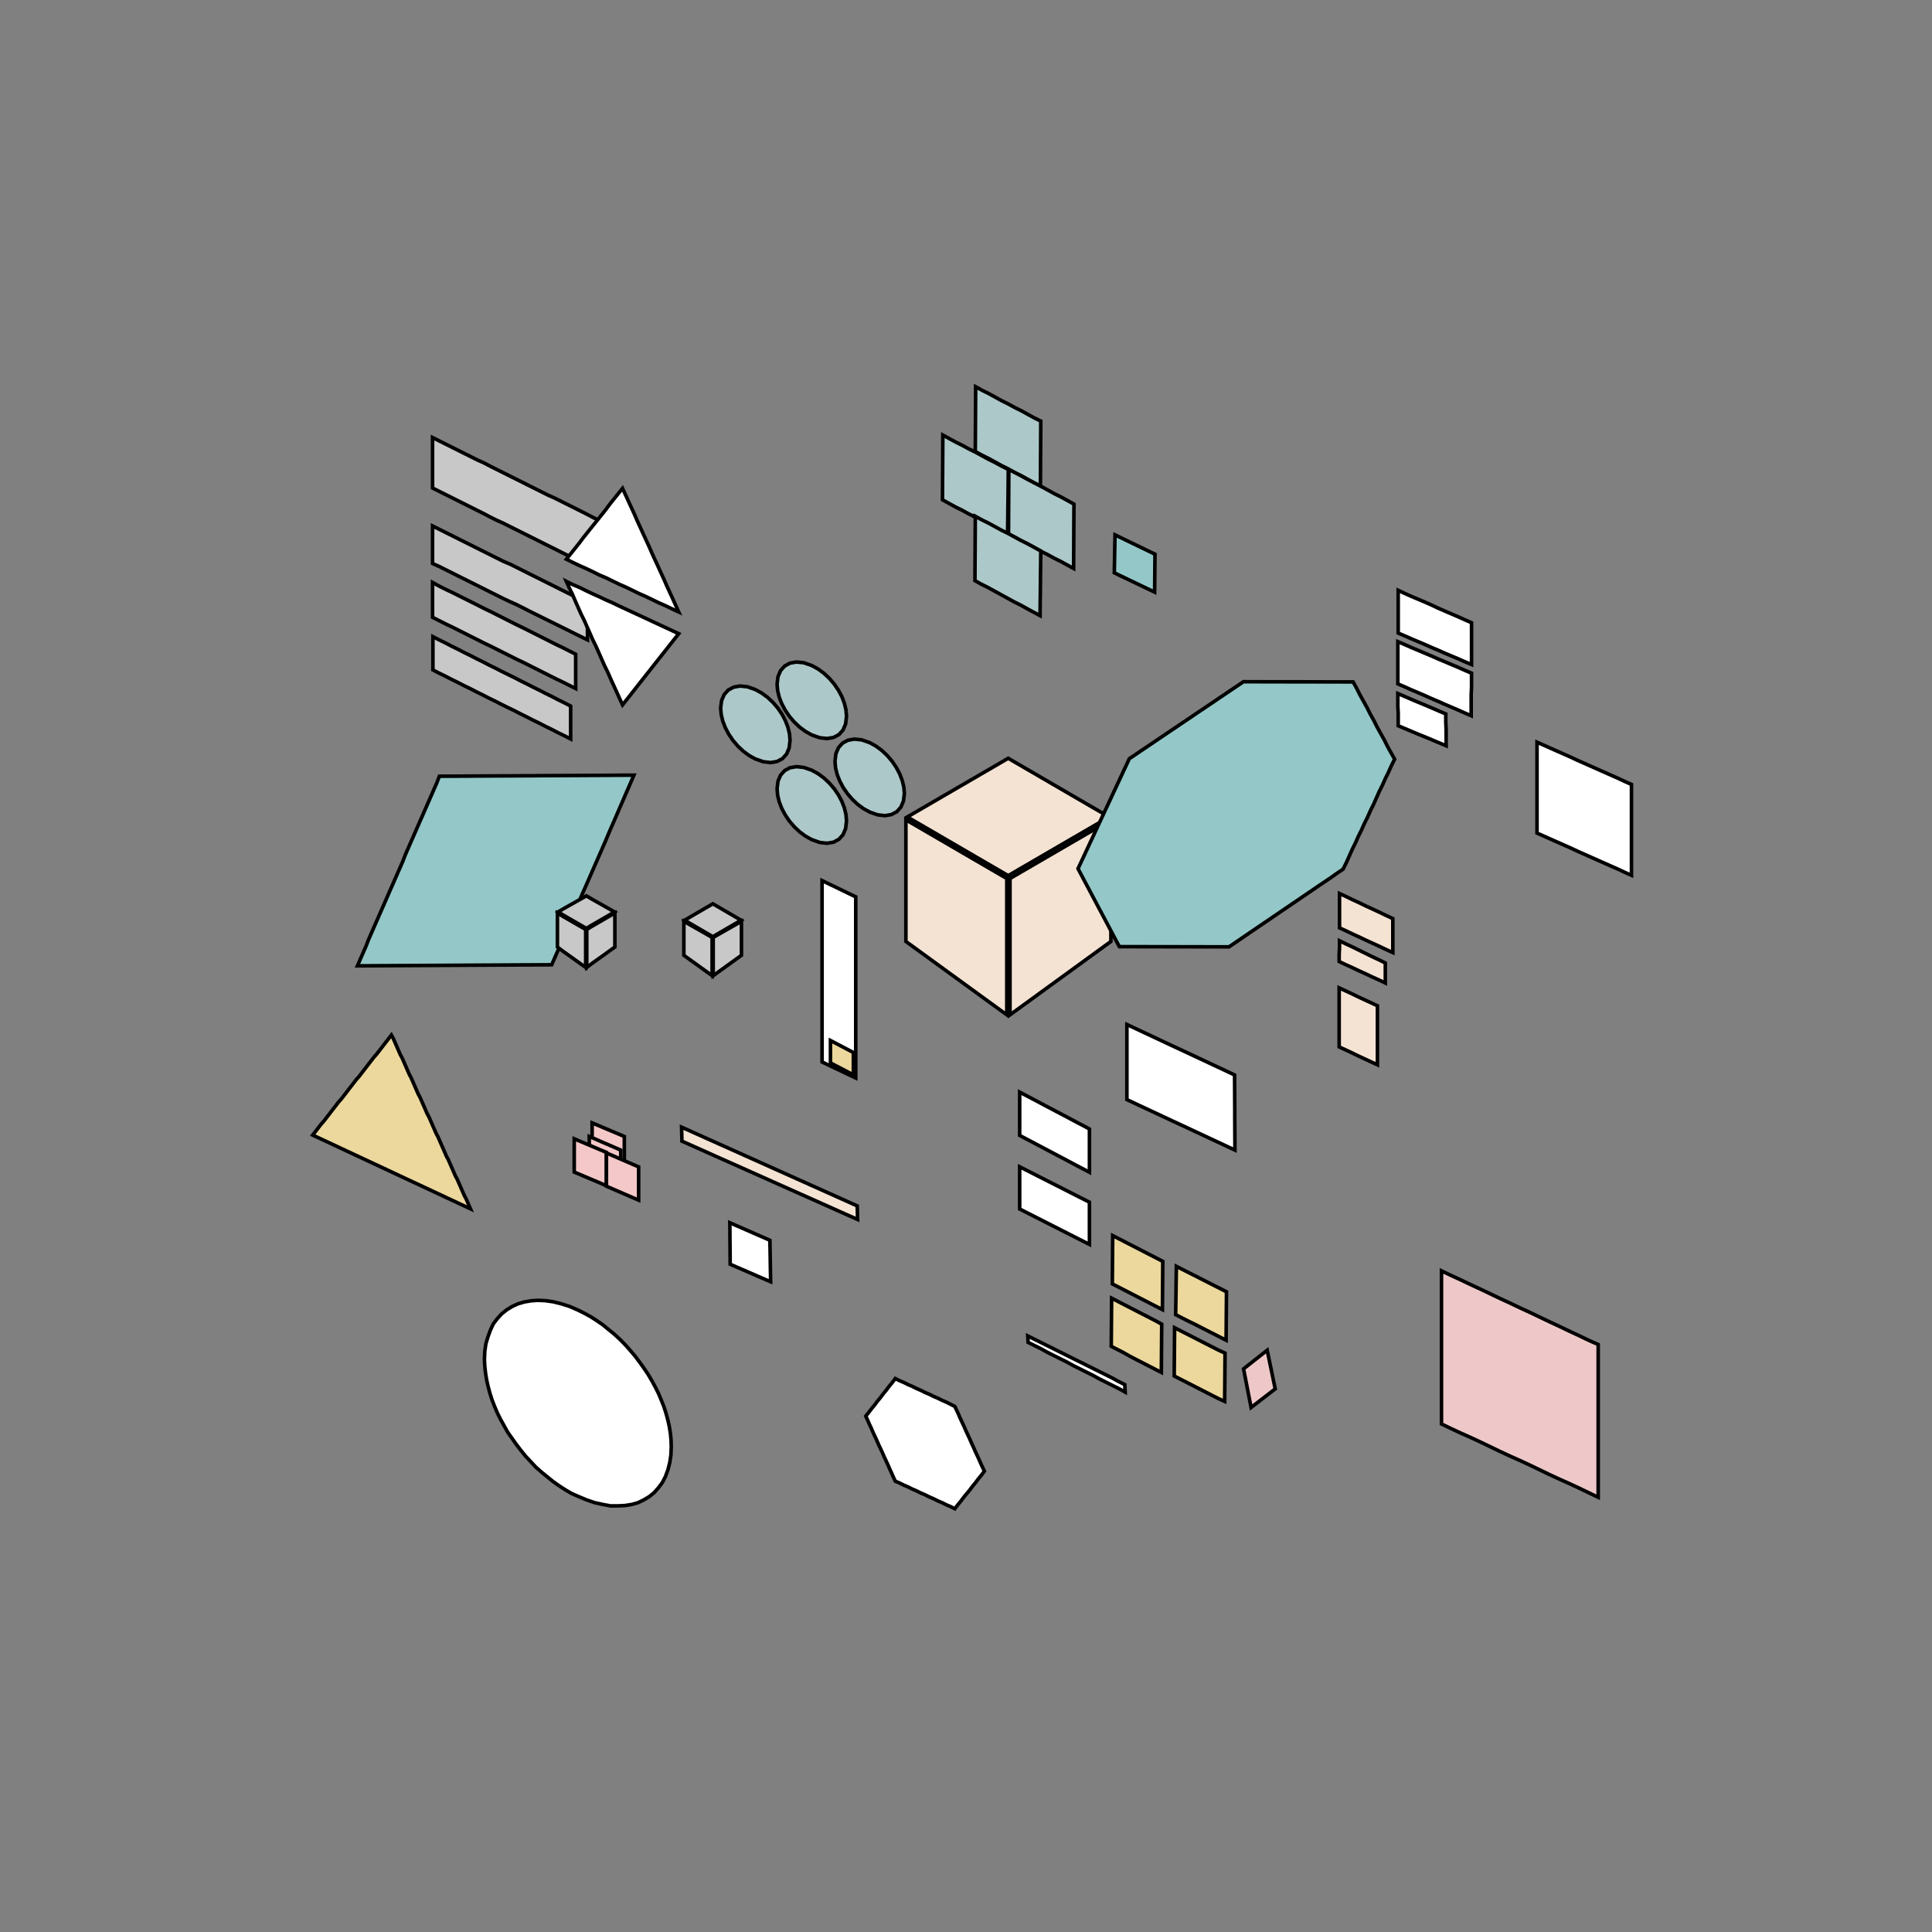<!DOCTYPE svg>
<svg xmlns="http://www.w3.org/2000/svg" xmlns:xlink="http://www.w3.org/1999/xlink" width="1080" height="1080">
<rect width="100%" height="100%" fill="#808080" stroke="none"/>
<g transform="translate(540,540)">
<g transform="scale(2,2)">
<path stroke="rgb(0,0,0)" stroke-opacity="1" fill="rgb(148,200,200)" fill-opacity="1" id="bb1_2_" d="M-170.1 -0.049 L-169.3 -1.876 L-168.5 -3.703 L-167.7 -5.531 L-167 -7.358 L-166.2 -9.185 L-165.4 -11.01 L-164.6 -12.84 L-163.8 -14.67 L-163 -16.49 L-162.2 -18.32 L-161.4 -20.15 L-160.6 -21.98 L-159.8 -23.8 L-159 -25.63 L-158.2 -27.46 L-157.4 -29.29 L-156.7 -31.11 L-155.9 -32.94 L-155.1 -34.77 L-154.3 -36.59 L-153.5 -38.42 L-152.7 -40.25 L-151.9 -42.08 L-151.1 -43.9 L-150.3 -45.73 L-149.5 -47.56 L-148.7 -49.39 L-147.9 -51.21 L-147.2 -53.04 L-145.1 -53.05 L-143.1 -53.06 L-141.1 -53.07 L-139.1 -53.08 L-137.1 -53.1 L-135.1 -53.11 L-133.1 -53.12 L-131.1 -53.13 L-129 -53.14 L-127 -53.15 L-125 -53.16 L-123 -53.17 L-121 -53.18 L-119 -53.2 L-117 -53.21 L-115 -53.22 L-112.9 -53.23 L-110.9 -53.24 L-108.9 -53.25 L-106.9 -53.26 L-104.9 -53.27 L-102.9 -53.28 L-100.9 -53.29 L-98.86 -53.31 L-96.84 -53.32 L-94.83 -53.33 L-92.82 -53.34 L-93.61 -51.51 L-94.4 -49.68 L-95.2 -47.86 L-95.99 -46.03 L-96.78 -44.2 L-97.57 -42.37 L-98.36 -40.55 L-99.16 -38.72 L-99.95 -36.89 L-100.7 -35.07 L-101.5 -33.24 L-102.3 -31.41 L-103.1 -29.58 L-103.9 -27.76 L-104.7 -25.93 L-105.5 -24.1 L-106.3 -22.27 L-107.1 -20.45 L-107.9 -18.62 L-108.7 -16.79 L-109.5 -14.97 L-110.2 -13.14 L-111 -11.31 L-111.8 -9.484 L-112.6 -7.656 L-113.4 -5.829 L-114.2 -4.002 L-115 -2.175 L-115.8 -0.347 L-117.8 -0.336 L-119.8 -0.325 L-121.8 -0.314 L-123.8 -0.303 L-125.9 -0.292 L-127.9 -0.281 L-129.9 -0.27 L-131.9 -0.259 L-133.9 -0.248 L-135.9 -0.237 L-137.9 -0.226 L-139.9 -0.215 L-142 -0.203 L-144 -0.193 L-146 -0.181 L-148 -0.17 L-150 -0.159 L-152 -0.148 L-154 -0.137 L-156 -0.126 L-158 -0.115 L-160.1 -0.104 L-162.1 -0.093 L-164.1 -0.082 L-166.1 -0.071 L-168.1 -0.06 L-170.1 -0.049 Z " />
<path stroke="rgb(0,0,0)" stroke-opacity="1" fill="rgb(236,216,157)" fill-opacity="1" id="pr2_1_" d="M72.7 104.6 L70.94 103.7 L69.18 102.8 L67.41 101.9 L65.65 101 L63.89 100.1 L62.13 99.25 L60.36 98.35 L58.6 97.45 L58.63 95.52 L58.66 93.59 L58.69 91.66 L58.71 89.74 L58.74 87.81 L58.77 85.88 L58.8 83.95 L60.55 84.84 L62.3 85.73 L64.05 86.61 L65.8 87.5 L67.55 88.39 L69.3 89.28 L71.05 90.16 L72.8 91.05 L72.79 92.99 L72.77 94.94 L72.76 96.88 L72.74 98.82 L72.73 100.8 L72.71 102.7 L72.7 104.6 Z " />
<path stroke="rgb(0,0,0)" stroke-opacity="1" fill="rgb(236,216,157)" fill-opacity="1" id="pr1_1_" d="M54.9 96.05 L53.15 95.15 L51.4 94.25 L49.65 93.35 L47.9 92.45 L46.15 91.55 L44.4 90.65 L42.65 89.75 L40.9 88.85 L40.91 86.92 L40.93 84.99 L40.94 83.06 L40.96 81.14 L40.97 79.21 L40.99 77.28 L41 75.35 L42.75 76.25 L44.5 77.15 L46.25 78.05 L48 78.95 L49.75 79.85 L51.5 80.75 L53.25 81.65 L55 82.55 L54.99 84.48 L54.97 86.41 L54.96 88.34 L54.94 90.26 L54.93 92.19 L54.91 94.12 L54.9 96.05 Z " />
<path stroke="rgb(0,0,0)" stroke-opacity="1" fill="rgb(236,216,157)" fill-opacity="1" id="pr3_1_" d="M54.6 113.6 L52.85 112.7 L51.1 111.8 L49.35 110.9 L47.6 110 L45.85 109.1 L44.1 108.1 L42.35 107.2 L40.6 106.3 L40.61 104.4 L40.63 102.5 L40.64 100.6 L40.66 98.64 L40.67 96.71 L40.69 94.78 L40.7 92.85 L42.45 93.75 L44.2 94.65 L45.95 95.55 L47.7 96.45 L49.45 97.35 L51.2 98.25 L52.95 99.15 L54.7 100.1 L54.69 102 L54.67 103.9 L54.66 105.8 L54.64 107.8 L54.63 109.7 L54.61 111.6 L54.6 113.6 Z " />
<path stroke="rgb(0,0,0)" stroke-opacity="1" fill="rgb(236,216,157)" fill-opacity="1" id="pr4_1_" d="M72.3 121.7 L70.54 120.9 L68.77 120 L67.01 119.1 L65.25 118.2 L63.49 117.3 L61.73 116.4 L59.96 115.5 L58.2 114.6 L58.21 112.7 L58.23 110.8 L58.24 108.9 L58.26 106.9 L58.27 105 L58.29 103.1 L58.3 101.1 L60.06 102 L61.82 102.9 L63.59 103.8 L65.35 104.7 L67.11 105.6 L68.87 106.5 L70.64 107.4 L72.4 108.2 L72.39 110.2 L72.37 112.1 L72.36 114 L72.34 116 L72.33 117.9 L72.31 119.8 L72.3 121.7 Z " />
<path stroke="rgb(0,0,0)" stroke-opacity="1" fill="rgb(238,200,200)" fill-opacity="1" id="ll1_1_" d="M176.7 148.5 L174 147.2 L171.3 145.9 L168.5 144.6 L165.8 143.4 L163 142.1 L160.3 140.8 L157.6 139.5 L154.8 138.2 L152.1 137 L149.3 135.7 L146.6 134.4 L143.9 133.1 L141.1 131.8 L138.4 130.6 L135.6 129.3 L132.9 128 L132.9 124.9 L132.9 121.9 L132.9 118.8 L132.9 115.8 L132.9 112.7 L132.9 109.7 L132.9 106.6 L132.9 103.5 L132.9 100.5 L132.9 97.43 L132.9 94.38 L132.9 91.32 L132.9 88.26 L132.9 85.21 L135.6 86.5 L138.4 87.79 L141.1 89.08 L143.9 90.37 L146.6 91.66 L149.3 92.95 L152.1 94.24 L154.8 95.53 L157.6 96.82 L160.3 98.11 L163 99.4 L165.8 100.7 L168.5 102 L171.3 103.3 L174 104.6 L176.7 105.8 L176.7 108.9 L176.7 111.9 L176.7 115 L176.7 118 L176.7 121.1 L176.7 124.1 L176.7 127.2 L176.7 130.2 L176.7 133.3 L176.7 136.3 L176.7 139.4 L176.7 142.4 L176.7 145.4 L176.7 148.5 Z " />
<path stroke="rgb(0,0,0)" stroke-opacity="1" fill="rgb(255,255,255)" fill-opacity="1" id="cl1_1_" d="M17.26 103.4 L19.07 104.3 L20.88 105.2 L22.69 106.1 L24.5 107 L26.3 107.9 L28.11 108.8 L29.92 109.7 L31.73 110.6 L33.54 111.5 L35.35 112.4 L37.16 113.3 L38.97 114.2 L40.78 115.1 L42.58 116.1 L44.39 117 L44.49 119.1 L42.68 118.1 L40.87 117.2 L39.07 116.3 L37.26 115.4 L35.45 114.4 L33.64 113.5 L31.83 112.6 L30.02 111.7 L28.21 110.7 L26.4 109.8 L24.6 108.9 L22.79 108 L20.98 107 L19.17 106.1 L17.36 105.2 L17.26 103.4 Z " />
<path stroke="rgb(0,0,0)" stroke-opacity="1" fill="rgb(255,255,255)" fill-opacity="1" id="a5_2_" d="M186 -50.75 L184.1 -51.59 L182.3 -52.44 L180.4 -53.28 L178.5 -54.12 L176.6 -54.96 L174.7 -55.81 L172.8 -56.65 L170.9 -57.49 L169.1 -58.34 L167.2 -59.18 L165.3 -60.02 L163.4 -60.86 L161.5 -61.71 L159.6 -62.55 L159.6 -60.6 L159.6 -58.64 L159.6 -56.69 L159.6 -54.73 L159.6 -52.78 L159.6 -50.83 L159.6 -48.87 L159.6 -46.92 L159.6 -44.97 L159.6 -43.01 L159.6 -41.06 L159.6 -39.1 L159.6 -37.15 L161.5 -36.31 L163.4 -35.46 L165.3 -34.62 L167.2 -33.78 L169.1 -32.94 L170.9 -32.09 L172.8 -31.25 L174.7 -30.41 L176.6 -29.56 L178.5 -28.72 L180.4 -27.88 L182.3 -27.04 L184.1 -26.19 L186 -25.35 L186 -27.3 L186 -29.26 L186 -31.21 L186 -33.17 L186 -35.12 L186 -37.07 L186 -39.03 L186 -40.98 L186 -42.93 L186 -44.89 L186 -46.84 L186 -48.8 L186 -50.75 Z " />
<path stroke="rgb(0,0,0)" stroke-opacity="1" fill="rgb(255,255,255)" fill-opacity="1" id="a6_2_" d="M75.17 51.45 L73.39 50.62 L71.62 49.79 L69.84 48.96 L68.06 48.13 L66.29 47.3 L64.51 46.47 L62.73 45.64 L60.96 44.81 L59.18 43.99 L57.4 43.16 L55.63 42.33 L53.85 41.5 L52.08 40.67 L50.3 39.84 L48.52 39.01 L46.75 38.18 L44.97 37.35 L44.97 35.25 L44.97 33.15 L44.97 31.05 L44.97 28.95 L44.97 26.85 L44.97 24.75 L44.97 22.65 L44.97 20.55 L44.97 18.45 L44.97 16.35 L46.74 17.18 L48.51 18.01 L50.28 18.84 L52.05 19.67 L53.82 20.5 L55.59 21.33 L57.36 22.16 L59.13 22.99 L60.9 23.81 L62.68 24.64 L64.45 25.47 L66.22 26.3 L67.99 27.13 L69.76 27.96 L71.53 28.79 L73.3 29.62 L75.07 30.45 L75.08 32.36 L75.09 34.27 L75.1 36.18 L75.11 38.09 L75.12 40 L75.12 41.9 L75.13 43.81 L75.14 45.72 L75.15 47.63 L75.16 49.54 L75.17 51.45 Z " />
<path stroke="rgb(0,0,0)" stroke-opacity="1" fill="rgb(148,200,200)" fill-opacity="1" id="rtr1_2_" d="M41.65 -120.5 L43.51 -119.6 L45.37 -118.7 L47.23 -117.8 L49.1 -116.9 L50.96 -116 L52.82 -115.1 L52.8 -113 L52.78 -110.9 L52.76 -108.7 L52.74 -106.6 L52.72 -104.5 L50.84 -105.4 L48.96 -106.3 L47.08 -107.2 L45.2 -108.1 L43.32 -109 L41.45 -109.9 L41.49 -112 L41.53 -114.1 L41.57 -116.3 L41.61 -118.4 L41.65 -120.5 Z " />
<path stroke="rgb(0,0,0)" stroke-opacity="1" fill="rgb(238,200,200)" fill-opacity="1" id="sg1_2_" d="M79.68 123.4 L79.33 121.6 L78.98 119.8 L78.63 118 L78.28 116.2 L77.93 114.4 L77.57 112.6 L79.23 111.3 L80.88 110 L82.53 108.7 L84.18 107.4 L84.56 109.2 L84.93 111 L85.31 112.8 L85.68 114.6 L86.05 116.4 L86.43 118.2 L84.74 119.5 L83.05 120.8 L81.37 122.1 L79.68 123.4 Z " />
<path stroke="rgb(0,0,0)" stroke-opacity="1" fill="rgb(255,255,255)" fill-opacity="1" id="a12_2_" d="M-54.61 88.26 L-56.49 87.44 L-58.38 86.63 L-60.26 85.81 L-62.14 84.99 L-64.03 84.18 L-65.91 83.36 L-65.93 81.43 L-65.94 79.49 L-65.96 77.56 L-65.98 75.63 L-65.99 73.69 L-66.01 71.76 L-64.14 72.58 L-62.28 73.39 L-60.41 74.21 L-58.54 75.03 L-56.68 75.84 L-54.81 76.66 L-54.78 78.59 L-54.74 80.53 L-54.71 82.46 L-54.68 84.39 L-54.64 86.33 L-54.61 88.26 Z " />
<path stroke="rgb(0,0,0)" stroke-opacity="1" fill="rgb(255,255,255)" fill-opacity="1" id="secscl1_2_" d="M-30.82 31.31 L-31.99 30.75 L-33.17 30.19 L-34.35 29.63 L-35.52 29.07 L-36.7 28.51 L-37.88 27.95 L-39.05 27.39 L-40.23 26.83 L-40.23 25.56 L-40.23 24.29 L-40.23 23.03 L-40.23 21.76 L-40.23 20.49 L-40.23 19.22 L-40.23 17.96 L-40.23 16.69 L-40.23 15.42 L-40.23 14.15 L-40.23 12.89 L-40.23 11.62 L-40.23 10.35 L-40.23 9.083 L-40.23 7.816 L-40.23 6.548 L-40.23 5.281 L-40.23 4.013 L-40.23 2.746 L-40.23 1.478 L-40.23 0.211 L-40.23 -1.057 L-40.23 -2.324 L-40.23 -3.592 L-40.23 -4.859 L-40.23 -6.126 L-40.23 -7.394 L-40.23 -8.661 L-40.23 -9.929 L-40.23 -11.2 L-40.23 -12.46 L-40.23 -13.73 L-40.23 -15 L-40.23 -16.27 L-40.23 -17.53 L-40.23 -18.8 L-40.23 -20.07 L-40.23 -21.34 L-40.23 -22.6 L-40.23 -23.87 L-39.05 -23.3 L-37.88 -22.73 L-36.7 -22.17 L-35.52 -21.6 L-34.35 -21.03 L-33.17 -20.46 L-31.99 -19.89 L-30.82 -19.33 L-30.82 -18.06 L-30.82 -16.79 L-30.82 -15.53 L-30.82 -14.26 L-30.82 -13 L-30.82 -11.73 L-30.82 -10.46 L-30.82 -9.199 L-30.82 -7.933 L-30.82 -6.667 L-30.82 -5.401 L-30.82 -4.136 L-30.82 -2.87 L-30.82 -1.604 L-30.82 -0.338 L-30.82 0.928 L-30.82 2.194 L-30.82 3.46 L-30.82 4.725 L-30.82 5.991 L-30.82 7.257 L-30.82 8.523 L-30.82 9.789 L-30.82 11.05 L-30.82 12.32 L-30.82 13.59 L-30.82 14.85 L-30.82 16.12 L-30.82 17.38 L-30.82 18.65 L-30.82 19.92 L-30.82 21.18 L-30.82 22.45 L-30.82 23.71 L-30.82 24.98 L-30.82 26.25 L-30.82 27.51 L-30.82 28.78 L-30.82 30.04 L-30.82 31.31 Z " />
<path stroke="rgb(0,0,0)" stroke-opacity="1" fill="rgb(255,255,255)" fill-opacity="1" id="a7_1_" d="M141.3 -84.25 L139.4 -85.05 L137.6 -85.85 L135.7 -86.65 L133.8 -87.45 L132 -88.25 L130.1 -89.05 L128.3 -89.85 L126.4 -90.65 L124.5 -91.45 L122.7 -92.25 L120.8 -93.05 L120.8 -95.03 L120.8 -97.02 L120.8 -99 L120.8 -101 L120.8 -103 L120.8 -105 L122.7 -104.1 L124.5 -103.3 L126.4 -102.5 L128.3 -101.7 L130.1 -100.9 L132 -100 L133.8 -99.22 L135.7 -98.4 L137.6 -97.59 L139.4 -96.77 L141.3 -95.95 L141.3 -94 L141.3 -92.05 L141.3 -90.1 L141.3 -88.15 L141.3 -86.2 L141.3 -84.25 Z " />
<path stroke="rgb(0,0,0)" stroke-opacity="1" fill="rgb(255,255,255)" fill-opacity="1" id="a8_1_" d="M141.2 -69.95 L139.3 -70.76 L137.5 -71.57 L135.6 -72.38 L133.7 -73.19 L131.9 -74 L130 -74.8 L128.2 -75.61 L126.3 -76.42 L124.4 -77.23 L122.6 -78.04 L120.7 -78.85 L120.7 -80.82 L120.7 -82.78 L120.7 -84.75 L120.7 -86.72 L120.7 -88.68 L120.7 -90.65 L122.6 -89.85 L124.4 -89.05 L126.3 -88.25 L128.2 -87.45 L130.1 -86.65 L131.9 -85.85 L133.8 -85.05 L135.7 -84.25 L137.6 -83.45 L139.4 -82.65 L141.3 -81.85 L141.3 -79.87 L141.3 -77.88 L141.2 -75.9 L141.2 -73.92 L141.2 -71.93 L141.2 -69.95 Z " />
<path stroke="rgb(0,0,0)" stroke-opacity="1" fill="rgb(255,255,255)" fill-opacity="1" id="a9_1_" d="M134.2 -61.55 L132.3 -62.35 L130.4 -63.15 L128.5 -63.95 L126.5 -64.75 L124.6 -65.55 L122.7 -66.35 L120.8 -67.15 L120.8 -68.95 L120.8 -70.75 L120.7 -72.55 L120.7 -74.35 L120.7 -76.15 L122.6 -75.34 L124.5 -74.52 L126.4 -73.71 L128.4 -72.89 L130.3 -72.08 L132.2 -71.26 L134.1 -70.45 L134.1 -68.23 L134.2 -66 L134.2 -63.77 L134.2 -61.55 Z " />
<path stroke="rgb(0,0,0)" stroke-opacity="1" fill="rgb(255,255,255)" fill-opacity="1" id="a17_1_" d="M34.5 57.65 L32.73 56.71 L30.95 55.78 L29.18 54.84 L27.41 53.9 L25.64 52.97 L23.86 52.03 L22.09 51.1 L20.32 50.16 L18.55 49.22 L16.77 48.29 L15 47.35 L15 45.33 L15 43.32 L15 41.3 L15 39.28 L15 37.27 L15 35.25 L16.77 36.19 L18.55 37.12 L20.32 38.06 L22.09 39 L23.86 39.93 L25.64 40.87 L27.41 41.8 L29.18 42.74 L30.95 43.68 L32.73 44.61 L34.5 45.55 L34.5 47.57 L34.5 49.58 L34.5 51.6 L34.5 53.62 L34.5 55.63 L34.5 57.65 Z " />
<path stroke="rgb(0,0,0)" stroke-opacity="1" fill="rgb(255,255,255)" fill-opacity="1" id="a16_1_" d="M34.5 77.82 L32.73 76.92 L30.95 76.02 L29.18 75.12 L27.41 74.22 L25.64 73.32 L23.86 72.42 L22.09 71.52 L20.32 70.62 L18.55 69.72 L16.77 68.82 L15 67.92 L15 65.95 L15 63.98 L15 62.02 L15 60.05 L15 58.08 L15 56.12 L16.77 57.02 L18.55 57.92 L20.32 58.82 L22.09 59.72 L23.86 60.62 L25.64 61.52 L27.41 62.42 L29.18 63.32 L30.95 64.22 L32.73 65.12 L34.5 66.02 L34.5 67.98 L34.5 69.95 L34.5 71.92 L34.5 73.88 L34.5 75.85 L34.5 77.82 Z " />
<path stroke="rgb(0,0,0)" stroke-opacity="1" fill="rgb(236,216,157)" fill-opacity="1" id="scltrs1_1_" d="M-31.48 30.43 L-32.39 29.95 L-33.31 29.47 L-34.22 28.99 L-35.14 28.51 L-36.05 28.04 L-36.97 27.56 L-37.88 27.08 L-37.88 26.04 L-37.88 24.99 L-37.88 23.95 L-37.88 22.91 L-37.88 21.87 L-37.88 20.83 L-36.97 21.3 L-36.05 21.78 L-35.14 22.26 L-34.22 22.74 L-33.31 23.22 L-32.39 23.7 L-31.48 24.18 L-31.48 25.22 L-31.48 26.26 L-31.48 27.3 L-31.48 28.35 L-31.48 29.39 L-31.48 30.43 Z " />
<path stroke="rgb(0,0,0)" stroke-opacity="1" fill="rgb(244,227,211)" fill-opacity="1" id="a15_1_" d="M119.3 -3.75 L117.4 -4.613 L115.6 -5.475 L113.7 -6.338 L111.8 -7.2 L110 -8.063 L108.1 -8.925 L106.3 -9.788 L104.4 -10.65 L104.4 -12.57 L104.4 -14.49 L104.4 -16.41 L104.4 -18.33 L104.4 -20.25 L106.3 -19.38 L108.1 -18.5 L110 -17.63 L111.8 -16.75 L113.7 -15.88 L115.6 -15 L117.4 -14.13 L119.3 -13.25 L119.3 -11.35 L119.3 -9.45 L119.3 -7.55 L119.3 -5.65 L119.3 -3.75 Z " />
<path stroke="rgb(0,0,0)" stroke-opacity="1" fill="rgb(244,227,211)" fill-opacity="1" id="a14_1_" d="M117.2 4.751 L115.4 3.894 L113.5 3.036 L111.7 2.179 L109.8 1.322 L108 0.465 L106.1 -0.392 L104.3 -1.249 L104.3 -3.183 L104.4 -5.116 L104.4 -7.049 L106.2 -6.164 L108.1 -5.278 L109.9 -4.392 L111.7 -3.506 L113.5 -2.621 L115.4 -1.735 L117.2 -0.849 L117.2 1.017 L117.2 2.884 L117.2 4.751 Z " />
<path stroke="rgb(0,0,0)" stroke-opacity="1" fill="rgb(244,227,211)" fill-opacity="1" id="a13_1_" d="M115 27.62 L113.2 26.78 L111.4 25.95 L109.6 25.12 L107.9 24.28 L106.1 23.45 L104.3 22.62 L104.3 20.55 L104.3 18.49 L104.3 16.43 L104.3 14.37 L104.3 12.3 L104.3 10.24 L104.3 8.18 L104.3 6.117 L106.1 6.951 L107.9 7.784 L109.6 8.617 L111.4 9.451 L113.2 10.28 L115 11.12 L115 13.18 L115 15.24 L115 17.3 L115 19.37 L115 21.43 L115 23.49 L115 25.55 L115 27.62 Z " />
<path stroke="rgb(0,0,0)" stroke-opacity="1" fill="rgb(200,200,200)" fill-opacity="1" id="a1_2_" d="M-110.5 -63.45 L-112.2 -64.33 L-114 -65.2 L-115.7 -66.08 L-117.5 -66.96 L-119.2 -67.84 L-121 -68.71 L-122.7 -69.59 L-124.5 -70.47 L-126.2 -71.35 L-128 -72.22 L-129.8 -73.1 L-131.5 -73.98 L-133.3 -74.85 L-135 -75.73 L-136.8 -76.61 L-138.5 -77.49 L-140.3 -78.36 L-142 -79.24 L-143.8 -80.12 L-145.5 -81 L-147.3 -81.87 L-149 -82.75 L-149 -84.61 L-149 -86.47 L-149 -88.33 L-149 -90.19 L-149 -92.05 L-147.3 -91.17 L-145.5 -90.29 L-143.8 -89.4 L-142 -88.52 L-140.3 -87.64 L-138.5 -86.76 L-136.8 -85.88 L-135 -85 L-133.3 -84.11 L-131.5 -83.23 L-129.8 -82.35 L-128 -81.47 L-126.2 -80.59 L-124.5 -79.7 L-122.7 -78.82 L-121 -77.94 L-119.2 -77.06 L-117.5 -76.18 L-115.7 -75.3 L-114 -74.41 L-112.2 -73.53 L-110.5 -72.65 L-110.5 -70.81 L-110.5 -68.97 L-110.5 -67.13 L-110.5 -65.29 L-110.5 -63.45 Z " />
<path stroke="rgb(0,0,0)" stroke-opacity="1" fill="rgb(200,200,200)" fill-opacity="1" id="a4_2_" d="M-89.9 -104.1 L-91.69 -105 L-93.49 -105.9 L-95.28 -106.8 L-97.08 -107.7 L-98.87 -108.6 L-100.7 -109.4 L-102.5 -110.3 L-104.3 -111.2 L-106 -112.1 L-107.8 -113 L-109.6 -113.9 L-111.4 -114.8 L-113.2 -115.7 L-115 -116.6 L-116.8 -117.5 L-118.6 -118.4 L-120.4 -119.3 L-122.2 -120.2 L-124 -121.1 L-125.8 -122 L-127.6 -122.9 L-129.4 -123.8 L-131.2 -124.6 L-133 -125.5 L-134.7 -126.4 L-136.5 -127.3 L-138.3 -128.2 L-140.1 -129.1 L-141.9 -130 L-143.7 -130.9 L-145.5 -131.8 L-147.3 -132.7 L-149.1 -133.6 L-149.1 -135.6 L-149.1 -137.6 L-149.1 -139.6 L-149.1 -141.6 L-149.1 -143.7 L-149.1 -145.7 L-149.1 -147.7 L-147.3 -146.8 L-145.5 -145.9 L-143.7 -145 L-141.9 -144.1 L-140.1 -143.2 L-138.3 -142.3 L-136.5 -141.4 L-134.7 -140.6 L-133 -139.7 L-131.2 -138.8 L-129.4 -137.9 L-127.6 -137 L-125.8 -136.1 L-124 -135.2 L-122.2 -134.3 L-120.4 -133.4 L-118.6 -132.5 L-116.8 -131.6 L-115 -130.8 L-113.2 -129.9 L-111.4 -129 L-109.6 -128.1 L-107.8 -127.2 L-106 -126.3 L-104.3 -125.4 L-102.5 -124.5 L-100.7 -123.6 L-98.87 -122.7 L-97.08 -121.8 L-95.28 -121 L-93.49 -120.1 L-91.69 -119.2 L-89.9 -118.3 L-89.9 -116.3 L-89.9 -114.2 L-89.9 -112.2 L-89.9 -110.2 L-89.9 -108.1 L-89.9 -106.1 L-89.9 -104.1 Z " />
<path stroke="rgb(0,0,0)" stroke-opacity="1" fill="rgb(200,200,200)" fill-opacity="1" id="a2_1_" d="M-109.1 -77.55 L-110.9 -78.45 L-112.7 -79.36 L-114.6 -80.26 L-116.4 -81.17 L-118.2 -82.07 L-120 -82.98 L-121.8 -83.88 L-123.6 -84.79 L-125.5 -85.69 L-127.3 -86.6 L-129.1 -87.5 L-130.9 -88.4 L-132.7 -89.31 L-134.6 -90.21 L-136.4 -91.12 L-138.2 -92.02 L-140 -92.93 L-141.8 -93.83 L-143.6 -94.74 L-145.5 -95.64 L-147.3 -96.55 L-149.1 -97.45 L-149.1 -99.39 L-149.1 -101.3 L-149.1 -103.3 L-149.1 -105.2 L-149.1 -107.2 L-147.3 -106.2 L-145.5 -105.3 L-143.6 -104.4 L-141.8 -103.5 L-140 -102.6 L-138.2 -101.7 L-136.4 -100.8 L-134.6 -99.88 L-132.7 -98.97 L-130.9 -98.06 L-129.1 -97.15 L-127.3 -96.24 L-125.5 -95.33 L-123.6 -94.42 L-121.8 -93.51 L-120 -92.6 L-118.2 -91.7 L-116.4 -90.79 L-114.6 -89.88 L-112.7 -88.97 L-110.9 -88.06 L-109.1 -87.15 L-109.1 -85.23 L-109.1 -83.31 L-109.1 -81.39 L-109.1 -79.47 L-109.1 -77.55 Z " />
<path stroke="rgb(0,0,0)" stroke-opacity="1" fill="rgb(200,200,200)" fill-opacity="1" id="a3_1_" d="M-105.8 -91.15 L-107.6 -92.04 L-109.4 -92.93 L-111.2 -93.83 L-113 -94.72 L-114.8 -95.61 L-116.6 -96.5 L-118.4 -97.39 L-120.2 -98.28 L-122 -99.17 L-123.8 -100.1 L-125.6 -101 L-127.4 -101.8 L-129.3 -102.7 L-131.1 -103.6 L-132.9 -104.5 L-134.7 -105.4 L-136.5 -106.3 L-138.3 -107.2 L-140.1 -108.1 L-141.9 -109 L-143.7 -109.9 L-145.5 -110.8 L-147.3 -111.7 L-149.1 -112.5 L-149.1 -114.6 L-149.1 -116.7 L-149.1 -118.8 L-149.1 -120.9 L-149.1 -123 L-147.3 -122.1 L-145.5 -121.2 L-143.7 -120.3 L-141.9 -119.4 L-140.1 -118.5 L-138.3 -117.6 L-136.5 -116.7 L-134.7 -115.8 L-132.9 -114.9 L-131.1 -114 L-129.3 -113.1 L-127.4 -112.3 L-125.6 -111.4 L-123.8 -110.5 L-122 -109.6 L-120.2 -108.7 L-118.4 -107.8 L-116.6 -106.9 L-114.8 -106 L-113 -105.1 L-111.2 -104.2 L-109.4 -103.3 L-107.6 -102.4 L-105.8 -101.5 L-105.8 -99.47 L-105.8 -97.39 L-105.8 -95.31 L-105.8 -93.23 L-105.8 -91.15 Z " />
<path stroke="rgb(0,0,0)" stroke-opacity="1" fill="rgb(244,227,211)" fill-opacity="1" id="a11_1_" d="M-30.3 70.85 L-32.12 70.04 L-33.94 69.23 L-35.76 68.42 L-37.57 67.61 L-39.39 66.79 L-41.21 65.98 L-43.03 65.17 L-44.85 64.36 L-46.67 63.55 L-48.49 62.74 L-50.3 61.93 L-52.12 61.12 L-53.94 60.31 L-55.76 59.49 L-57.58 58.68 L-59.4 57.87 L-61.21 57.06 L-63.03 56.25 L-64.85 55.44 L-66.67 54.63 L-68.49 53.82 L-70.31 53.01 L-72.13 52.19 L-73.94 51.38 L-75.76 50.57 L-77.58 49.76 L-79.4 48.95 L-79.45 47 L-79.5 45.05 L-77.68 45.86 L-75.86 46.68 L-74.04 47.49 L-72.23 48.31 L-70.41 49.12 L-68.59 49.94 L-66.77 50.75 L-64.95 51.57 L-63.13 52.38 L-61.31 53.2 L-59.5 54.01 L-57.68 54.83 L-55.86 55.64 L-54.04 56.46 L-52.22 57.27 L-50.4 58.09 L-48.59 58.9 L-46.77 59.72 L-44.95 60.53 L-43.13 61.35 L-41.31 62.16 L-39.49 62.98 L-37.67 63.79 L-35.86 64.61 L-34.04 65.42 L-32.22 66.24 L-30.4 67.05 L-30.35 68.95 L-30.3 70.85 Z " />
<path stroke="rgb(0,0,0)" stroke-opacity="1" fill="rgb(244,200,200)" fill-opacity="1" id="fus1_1_" d="M-95.5 56.95 L-97.3 56.19 L-99.1 55.43 L-100.9 54.67 L-102.7 53.91 L-104.5 53.15 L-104.5 51.29 L-104.5 49.43 L-104.5 47.57 L-104.5 45.71 L-104.5 43.85 L-102.7 44.61 L-100.9 45.37 L-99.1 46.13 L-97.3 46.89 L-95.5 47.65 L-95.5 49.51 L-95.5 51.37 L-95.5 53.23 L-95.5 55.09 L-95.5 56.95 Z " />
<path stroke="rgb(0,0,0)" stroke-opacity="1" fill="rgb(244,200,200)" fill-opacity="1" id="fus2_1_" d="M-96.5 60.95 L-98.3 60.17 L-100.1 59.39 L-101.9 58.61 L-103.7 57.83 L-105.5 57.05 L-105.5 55.17 L-105.4 53.29 L-105.4 51.41 L-105.3 49.53 L-105.3 47.65 L-103.5 48.41 L-101.8 49.17 L-100 49.93 L-98.26 50.69 L-96.5 51.45 L-96.5 53.35 L-96.5 55.25 L-96.5 57.15 L-96.5 59.05 L-96.5 60.95 Z " />
<path stroke="rgb(0,0,0)" stroke-opacity="1" fill="rgb(244,200,200)" fill-opacity="1" id="fus3_1_" d="M-100.6 61.4 L-102.3 60.64 L-104.1 59.88 L-105.9 59.12 L-107.7 58.36 L-109.5 57.6 L-109.5 55.74 L-109.5 53.88 L-109.5 52.02 L-109.5 50.16 L-109.5 48.3 L-107.7 49.06 L-105.9 49.82 L-104.1 50.58 L-102.3 51.34 L-100.5 52.1 L-100.5 53.96 L-100.5 55.82 L-100.5 57.68 L-100.5 59.54 L-100.6 61.4 Z " />
<path stroke="rgb(0,0,0)" stroke-opacity="1" fill="rgb(244,200,200)" fill-opacity="1" id="fus4_1_" d="M-91.5 65.45 L-93.3 64.67 L-95.1 63.89 L-96.9 63.11 L-98.7 62.33 L-100.5 61.55 L-100.5 59.69 L-100.5 57.83 L-100.5 55.97 L-100.5 54.11 L-100.5 52.25 L-98.7 53.03 L-96.9 53.81 L-95.1 54.59 L-93.3 55.37 L-91.5 56.15 L-91.5 58.01 L-91.5 59.87 L-91.5 61.73 L-91.5 63.59 L-91.5 65.45 Z " />
<path stroke="rgb(0,0,0)" stroke-opacity="1" fill="rgb(173,200,200)" fill-opacity="1" id="swap1_1_" d="M30.08 -111.1 L28.26 -112.1 L26.44 -113.1 L24.62 -114 L22.8 -115 L20.98 -115.9 L19.16 -116.9 L17.34 -117.9 L15.52 -118.8 L13.7 -119.8 L11.88 -120.7 L11.89 -122.7 L11.9 -124.8 L11.91 -126.8 L11.92 -128.8 L11.93 -130.8 L11.94 -132.8 L11.95 -134.8 L11.96 -136.8 L11.98 -138.8 L13.8 -137.9 L15.62 -136.9 L17.44 -135.9 L19.26 -135 L21.08 -134 L22.9 -133 L24.72 -132 L26.54 -131.1 L28.36 -130.1 L30.18 -129.1 L30.16 -127.1 L30.15 -125.1 L30.14 -123.1 L30.13 -121.1 L30.12 -119.1 L30.11 -117.1 L30.1 -115.1 L30.09 -113.1 L30.08 -111.1 Z " />
<path stroke="rgb(0,0,0)" stroke-opacity="1" fill="rgb(173,200,200)" fill-opacity="1" id="swap3_1_" d="M20.8 -134.2 L18.98 -135.1 L17.16 -136.1 L15.34 -137.1 L13.52 -138 L11.7 -139 L9.88 -139.9 L8.06 -140.9 L6.24 -141.9 L4.42 -142.8 L2.6 -143.8 L2.611 -145.8 L2.622 -147.8 L2.633 -149.8 L2.644 -151.8 L2.656 -153.8 L2.667 -155.9 L2.678 -157.9 L2.689 -159.9 L2.7 -161.9 L4.52 -160.9 L6.34 -160 L8.16 -159 L9.98 -158 L11.8 -157.1 L13.62 -156.1 L15.44 -155.2 L17.26 -154.2 L19.08 -153.2 L20.9 -152.3 L20.89 -150.3 L20.88 -148.3 L20.87 -146.3 L20.86 -144.2 L20.84 -142.2 L20.83 -140.2 L20.82 -138.2 L20.81 -136.2 L20.8 -134.2 Z " />
<path stroke="rgb(0,0,0)" stroke-opacity="1" fill="rgb(173,200,200)" fill-opacity="1" id="swap2_1_" d="M11.62 -120.7 L9.804 -121.6 L7.984 -122.6 L6.164 -123.5 L4.344 -124.5 L2.524 -125.5 L0.704 -126.4 L-1.116 -127.4 L-2.936 -128.3 L-4.756 -129.3 L-6.576 -130.3 L-6.565 -132.3 L-6.554 -134.3 L-6.543 -136.3 L-6.531 -138.3 L-6.52 -140.3 L-6.509 -142.3 L-6.498 -144.3 L-6.487 -146.4 L-6.476 -148.4 L-4.646 -147.4 L-2.816 -146.4 L-0.986 -145.5 L0.844 -144.5 L2.674 -143.6 L4.504 -142.6 L6.334 -141.6 L8.164 -140.7 L9.994 -139.7 L11.82 -138.8 L11.8 -136.8 L11.78 -134.7 L11.76 -132.7 L11.74 -130.7 L11.71 -128.7 L11.69 -126.7 L11.67 -124.7 L11.65 -122.7 L11.62 -120.7 Z " />
<path stroke="rgb(0,0,0)" stroke-opacity="1" fill="rgb(173,200,200)" fill-opacity="1" id="swap4_1_" d="M20.7 -97.92 L18.88 -98.9 L17.06 -99.88 L15.24 -100.9 L13.42 -101.8 L11.6 -102.8 L9.78 -103.8 L7.96 -104.8 L6.14 -105.8 L4.32 -106.7 L2.5 -107.7 L2.511 -109.7 L2.522 -111.7 L2.533 -113.7 L2.544 -115.7 L2.556 -117.7 L2.567 -119.7 L2.578 -121.7 L2.589 -123.7 L2.6 -125.7 L4.43 -124.7 L6.26 -123.8 L8.09 -122.8 L9.92 -121.8 L11.75 -120.9 L13.58 -119.9 L15.41 -118.9 L17.24 -118 L19.07 -117 L20.9 -116 L20.88 -114 L20.86 -112 L20.83 -110 L20.81 -108 L20.79 -106 L20.77 -103.9 L20.74 -101.9 L20.72 -99.93 L20.7 -97.92 Z " />
<path stroke="rgb(0,0,0)" stroke-opacity="1" fill="rgb(244,227,211)" fill-opacity="1" id="a10_5_" d="M40 -41.66 L38.24 -40.63 L36.48 -39.61 L34.71 -38.58 L32.95 -37.56 L31.19 -36.53 L29.42 -35.51 L27.66 -34.48 L25.9 -33.46 L24.14 -32.43 L22.37 -31.41 L20.61 -30.38 L18.85 -29.36 L17.09 -28.33 L15.32 -27.31 L13.56 -26.28 L11.8 -25.26 L10.04 -26.28 L8.275 -27.31 L6.512 -28.33 L4.75 -29.36 L2.987 -30.38 L1.225 -31.41 L-0.537 -32.43 L-2.3 -33.46 L-4.063 -34.48 L-5.825 -35.51 L-7.587 -36.53 L-9.35 -37.56 L-11.11 -38.58 L-12.87 -39.61 L-14.64 -40.63 L-16.4 -41.66 L-14.64 -42.68 L-12.87 -43.71 L-11.11 -44.73 L-9.35 -45.76 L-7.587 -46.78 L-5.825 -47.81 L-4.063 -48.83 L-2.3 -49.86 L-0.537 -50.88 L1.225 -51.91 L2.987 -52.93 L4.75 -53.96 L6.512 -54.98 L8.275 -56.01 L10.04 -57.03 L11.8 -58.06 L13.56 -57.03 L15.32 -56.01 L17.09 -54.98 L18.85 -53.96 L20.61 -52.93 L22.37 -51.91 L24.14 -50.88 L25.9 -49.86 L27.66 -48.83 L29.42 -47.81 L31.19 -46.78 L32.95 -45.76 L34.71 -44.73 L36.48 -43.71 L38.24 -42.68 L40 -41.66 Z " />
<path stroke="rgb(0,0,0)" stroke-opacity="1" fill="rgb(244,227,211)" fill-opacity="1" id="a10_4_" d="M40.5 -6.856 L40.5 -8.856 L40.5 -10.86 L40.5 -12.86 L40.5 -14.86 L40.5 -16.86 L40.5 -18.86 L40.5 -20.86 L40.5 -22.86 L40.5 -24.86 L40.5 -26.86 L40.5 -28.86 L40.5 -30.86 L40.5 -32.86 L40.5 -34.86 L40.5 -36.86 L40.5 -38.86 L40.5 -40.86 L38.74 -39.83 L36.98 -38.81 L35.21 -37.78 L33.45 -36.76 L31.69 -35.73 L29.92 -34.71 L28.16 -33.68 L26.4 -32.66 L24.64 -31.63 L22.87 -30.61 L21.11 -29.58 L19.35 -28.56 L17.59 -27.53 L15.82 -26.51 L14.06 -25.48 L12.3 -24.46 L12.3 -22.45 L12.3 -20.45 L12.3 -18.44 L12.3 -16.43 L12.3 -14.43 L12.3 -12.42 L12.3 -10.42 L12.3 -8.414 L12.3 -6.409 L12.3 -4.403 L12.3 -2.398 L12.3 -0.393 L12.3 1.612 L12.3 3.618 L12.3 5.623 L12.3 7.628 L12.3 9.634 L12.3 11.64 L12.3 13.64 L13.96 12.44 L15.62 11.23 L17.28 10.03 L18.94 8.821 L20.59 7.615 L22.25 6.409 L23.91 5.203 L25.57 3.997 L27.23 2.791 L28.89 1.585 L30.55 0.379 L32.21 -0.827 L33.86 -2.032 L35.52 -3.238 L37.18 -4.444 L38.84 -5.65 L40.5 -6.856 Z " />
<path stroke="rgb(0,0,0)" stroke-opacity="1" fill="rgb(244,227,211)" fill-opacity="1" id="a10_3_" d="M-16.8 -40.86 L-16.8 -38.86 L-16.8 -36.86 L-16.8 -34.86 L-16.8 -32.86 L-16.8 -30.86 L-16.8 -28.86 L-16.8 -26.86 L-16.8 -24.86 L-16.8 -22.86 L-16.8 -20.86 L-16.8 -18.86 L-16.8 -16.86 L-16.8 -14.86 L-16.8 -12.86 L-16.8 -10.86 L-16.8 -8.856 L-16.8 -6.856 L-15.14 -5.65 L-13.48 -4.444 L-11.82 -3.238 L-10.16 -2.032 L-8.506 -0.827 L-6.847 0.379 L-5.188 1.585 L-3.529 2.791 L-1.871 3.997 L-0.212 5.203 L1.447 6.409 L3.106 7.615 L4.765 8.821 L6.424 10.03 L8.082 11.23 L9.741 12.44 L11.4 13.64 L11.4 11.64 L11.4 9.634 L11.4 7.628 L11.4 5.623 L11.4 3.618 L11.4 1.612 L11.4 -0.393 L11.4 -2.398 L11.4 -4.403 L11.4 -6.409 L11.4 -8.414 L11.4 -10.42 L11.4 -12.42 L11.4 -14.43 L11.4 -16.43 L11.4 -18.44 L11.4 -20.45 L11.4 -22.45 L11.4 -24.46 L9.637 -25.48 L7.875 -26.51 L6.112 -27.53 L4.35 -28.56 L2.587 -29.58 L0.825 -30.61 L-0.938 -31.63 L-2.7 -32.66 L-4.462 -33.68 L-6.225 -34.71 L-7.987 -35.73 L-9.75 -36.76 L-11.51 -37.78 L-13.27 -38.81 L-15.04 -39.83 L-16.8 -40.86 Z " />
<path stroke="rgb(0,0,0)" stroke-opacity="1" fill="rgb(200,200,200)" fill-opacity="1" id="circ1_5_" d="M-62.86 -12.79 L-64.44 -11.87 L-66.02 -10.95 L-67.6 -10.03 L-69.18 -9.112 L-70.76 -8.192 L-72.34 -9.112 L-73.92 -10.03 L-75.5 -10.95 L-77.08 -11.87 L-78.66 -12.79 L-77.08 -13.71 L-75.5 -14.63 L-73.92 -15.55 L-72.34 -16.47 L-70.76 -17.39 L-69.18 -16.47 L-67.6 -15.55 L-66.02 -14.63 L-64.44 -13.71 L-62.86 -12.79 Z " />
<path stroke="rgb(0,0,0)" stroke-opacity="1" fill="rgb(200,200,200)" fill-opacity="1" id="circ1_4_" d="M-62.76 -2.992 L-62.76 -4.892 L-62.76 -6.792 L-62.76 -8.692 L-62.76 -10.59 L-62.76 -12.49 L-64.34 -11.59 L-65.92 -10.69 L-67.5 -9.792 L-69.08 -8.892 L-70.66 -7.992 L-70.66 -5.852 L-70.66 -3.712 L-70.66 -1.572 L-70.66 0.568 L-70.66 2.708 L-69.08 1.568 L-67.5 0.428 L-65.92 -0.712 L-64.34 -1.852 L-62.76 -2.992 Z " />
<path stroke="rgb(0,0,0)" stroke-opacity="1" fill="rgb(200,200,200)" fill-opacity="1" id="circ1_3_" d="M-78.86 -12.49 L-78.86 -10.59 L-78.86 -8.692 L-78.86 -6.792 L-78.86 -4.892 L-78.86 -2.992 L-77.28 -1.852 L-75.7 -0.712 L-74.12 0.428 L-72.54 1.568 L-70.96 2.708 L-70.96 0.568 L-70.96 -1.572 L-70.96 -3.712 L-70.96 -5.852 L-70.96 -7.992 L-72.54 -8.892 L-74.12 -9.792 L-75.7 -10.69 L-77.28 -11.59 L-78.86 -12.49 Z " />
<path stroke="rgb(0,0,0)" stroke-opacity="1" fill="rgb(200,200,200)" fill-opacity="1" id="circ2_5_" d="M-98.24 -15.11 L-99.82 -14.19 L-101.4 -13.27 L-103 -12.35 L-104.6 -11.43 L-106.1 -10.51 L-107.7 -11.43 L-109.3 -12.35 L-110.9 -13.27 L-112.5 -14.19 L-114 -15.11 L-112.5 -16.01 L-110.9 -16.91 L-109.3 -17.81 L-107.7 -18.71 L-106.1 -19.61 L-104.6 -18.71 L-103 -17.81 L-101.4 -16.91 L-99.82 -16.01 L-98.24 -15.11 Z " />
<path stroke="rgb(0,0,0)" stroke-opacity="1" fill="rgb(200,200,200)" fill-opacity="1" id="circ2_4_" d="M-98.14 -5.308 L-98.14 -7.208 L-98.14 -9.108 L-98.14 -11.01 L-98.14 -12.91 L-98.14 -14.81 L-99.72 -13.89 L-101.3 -12.97 L-102.9 -12.05 L-104.5 -11.13 L-106 -10.21 L-106 -8.088 L-106 -5.968 L-106 -3.848 L-106 -1.728 L-106 0.392 L-104.5 -0.748 L-102.9 -1.888 L-101.3 -3.028 L-99.72 -4.168 L-98.14 -5.308 Z " />
<path stroke="rgb(0,0,0)" stroke-opacity="1" fill="rgb(200,200,200)" fill-opacity="1" id="circ2_3_" d="M-114.2 -14.81 L-114.2 -12.91 L-114.2 -11.01 L-114.2 -9.108 L-114.2 -7.208 L-114.2 -5.308 L-112.7 -4.168 L-111.1 -3.028 L-109.5 -1.888 L-107.9 -0.748 L-106.3 0.392 L-106.3 -1.728 L-106.3 -3.848 L-106.3 -5.968 L-106.3 -8.088 L-106.3 -10.21 L-107.9 -11.13 L-109.5 -12.05 L-111.1 -12.97 L-112.7 -13.89 L-114.2 -14.81 Z " />
<path stroke="rgb(0,0,0)" stroke-opacity="1" fill="rgb(148,200,200)" fill-opacity="1" id="bb1" d="M105.4 -27.07 L106.3 -28.88 L107.1 -30.68 L107.9 -32.49 L108.8 -34.3 L109.6 -36.11 L110.5 -37.92 L111.3 -39.72 L112.2 -41.53 L113 -43.34 L113.9 -45.15 L114.7 -46.96 L115.5 -48.76 L116.4 -50.57 L117.2 -52.38 L118.1 -54.19 L118.9 -56 L119.8 -57.8 L118.8 -59.6 L117.8 -61.4 L116.9 -63.2 L115.9 -65 L114.9 -66.8 L114 -68.6 L113 -70.4 L112.1 -72.2 L111.1 -74 L110.1 -75.8 L109.2 -77.6 L108.2 -79.4 L106.2 -79.4 L104.1 -79.41 L102.1 -79.41 L100 -79.41 L97.99 -79.42 L95.95 -79.42 L93.9 -79.43 L91.86 -79.43 L89.82 -79.43 L87.77 -79.44 L85.73 -79.44 L83.68 -79.44 L81.64 -79.45 L79.59 -79.45 L77.55 -79.46 L75.87 -78.32 L74.19 -77.19 L72.51 -76.06 L70.83 -74.93 L69.16 -73.79 L67.48 -72.66 L65.8 -71.53 L64.12 -70.4 L62.44 -69.26 L60.76 -68.13 L59.08 -67 L57.4 -65.87 L55.72 -64.74 L54.04 -63.6 L52.37 -62.47 L50.69 -61.34 L49.01 -60.21 L47.33 -59.07 L45.65 -57.94 L44.81 -56.13 L43.96 -54.33 L43.12 -52.52 L42.28 -50.71 L41.43 -48.9 L40.59 -47.09 L39.75 -45.29 L38.9 -43.48 L38.06 -41.67 L37.21 -39.86 L36.37 -38.05 L35.53 -36.25 L34.68 -34.44 L33.84 -32.63 L33 -30.82 L32.15 -29.01 L31.31 -27.21 L32.27 -25.39 L33.23 -23.57 L34.2 -21.76 L35.16 -19.94 L36.12 -18.13 L37.08 -16.31 L38.05 -14.49 L39.01 -12.68 L39.97 -10.86 L40.93 -9.045 L41.89 -7.228 L42.86 -5.412 L44.9 -5.408 L46.94 -5.405 L48.99 -5.401 L51.03 -5.397 L53.08 -5.393 L55.12 -5.389 L57.16 -5.386 L59.21 -5.382 L61.25 -5.378 L63.3 -5.374 L65.34 -5.37 L67.38 -5.367 L69.43 -5.363 L71.47 -5.359 L73.52 -5.355 L75.2 -6.498 L76.88 -7.641 L78.55 -8.784 L80.23 -9.926 L81.91 -11.07 L83.59 -12.21 L85.27 -13.35 L86.95 -14.5 L88.63 -15.64 L90.31 -16.78 L91.99 -17.93 L93.67 -19.07 L95.34 -20.21 L97.02 -21.35 L98.7 -22.5 L100.4 -23.64 L102.1 -24.78 L103.7 -25.93 L105.4 -27.07 Z " />
<path stroke="rgb(0,0,0)" stroke-opacity="1" fill="rgb(236,216,157)" fill-opacity="1" id="scltrs1" d="M-160.6 19.3 L-161.2 20.07 L-161.8 20.85 L-162.4 21.63 L-163 22.4 L-163.6 23.18 L-164.2 23.96 L-164.8 24.73 L-165.5 25.51 L-166.1 26.29 L-166.7 27.06 L-167.3 27.84 L-167.9 28.62 L-168.5 29.39 L-169.1 30.17 L-169.7 30.95 L-170.4 31.72 L-171 32.5 L-171.6 33.28 L-172.2 34.05 L-172.8 34.83 L-173.4 35.61 L-174 36.39 L-174.6 37.16 L-175.3 37.94 L-175.9 38.72 L-176.5 39.49 L-177.1 40.27 L-177.7 41.05 L-178.3 41.82 L-178.9 42.6 L-179.5 43.38 L-180.2 44.15 L-180.8 44.93 L-181.4 45.71 L-182 46.48 L-182.6 47.26 L-181.7 47.68 L-180.8 48.1 L-179.9 48.52 L-179 48.94 L-178.1 49.36 L-177.2 49.78 L-176.3 50.2 L-175.4 50.62 L-174.5 51.05 L-173.6 51.47 L-172.7 51.89 L-171.8 52.31 L-170.9 52.73 L-170 53.15 L-169.1 53.57 L-168.2 53.99 L-167.3 54.41 L-166.4 54.83 L-165.5 55.25 L-164.6 55.67 L-163.7 56.09 L-162.8 56.51 L-161.9 56.93 L-161 57.35 L-160.1 57.78 L-159.2 58.2 L-158.3 58.62 L-157.4 59.04 L-156.5 59.46 L-155.6 59.88 L-154.7 60.3 L-153.8 60.72 L-152.9 61.14 L-152 61.56 L-151.1 61.98 L-150.2 62.4 L-149.3 62.82 L-148.4 63.24 L-147.5 63.66 L-146.6 64.08 L-145.7 64.51 L-144.8 64.93 L-143.9 65.35 L-143 65.77 L-142.1 66.19 L-141.2 66.61 L-140.3 67.03 L-139.4 67.45 L-138.5 67.87 L-138.9 66.95 L-139.3 66.04 L-139.7 65.12 L-140.2 64.2 L-140.6 63.29 L-141 62.37 L-141.4 61.45 L-141.8 60.54 L-142.2 59.62 L-142.7 58.71 L-143.1 57.79 L-143.5 56.87 L-143.9 55.96 L-144.3 55.04 L-144.7 54.12 L-145.2 53.21 L-145.6 52.29 L-146 51.37 L-146.4 50.46 L-146.8 49.54 L-147.2 48.62 L-147.6 47.71 L-148.1 46.79 L-148.5 45.87 L-148.9 44.96 L-149.3 44.04 L-149.7 43.12 L-150.1 42.21 L-150.6 41.29 L-151 40.38 L-151.4 39.46 L-151.8 38.54 L-152.2 37.63 L-152.6 36.71 L-153.1 35.79 L-153.5 34.88 L-153.9 33.96 L-154.3 33.04 L-154.7 32.13 L-155.1 31.21 L-155.6 30.29 L-156 29.38 L-156.4 28.46 L-156.8 27.54 L-157.2 26.63 L-157.6 25.71 L-158.1 24.8 L-158.5 23.88 L-158.9 22.96 L-159.3 22.05 L-159.7 21.13 L-160.1 20.21 L-160.6 19.3 Z " />
<path stroke="rgb(0,0,0)" stroke-opacity="1" fill="rgb(255,255,255)" fill-opacity="1" id="a5" d="M-82.38 134.3 L-82.48 136.7 L-82.8 138.8 L-83.31 140.8 L-84.01 142.7 L-84.89 144.4 L-85.94 145.8 L-87.16 147.2 L-88.52 148.3 L-90.03 149.2 L-91.67 150 L-93.43 150.5 L-95.31 150.8 L-97.29 150.9 L-99.38 150.9 L-101.5 150.5 L-103.8 150 L-106.1 149.2 L-108.5 148.2 L-110.3 147.4 L-112 146.4 L-113.7 145.3 L-115.4 144.1 L-117 142.8 L-118.6 141.5 L-120.2 140.1 L-121.6 138.6 L-123.1 137 L-124.4 135.4 L-125.7 133.7 L-126.9 132 L-128.1 130.3 L-129.1 128.5 L-130.1 126.7 L-131 124.9 L-131.8 123 L-132.5 121.2 L-133.1 119.3 L-133.6 117.4 L-134 115.6 L-134.3 113.7 L-134.5 111.9 L-134.6 110 L-134.5 107.7 L-134.2 105.6 L-133.6 103.6 L-132.9 101.7 L-132.1 100 L-131 98.56 L-129.8 97.25 L-128.4 96.12 L-126.9 95.19 L-125.3 94.45 L-123.5 93.91 L-121.6 93.58 L-119.7 93.45 L-117.6 93.54 L-115.4 93.85 L-113.2 94.39 L-110.8 95.15 L-108.5 96.15 L-106.7 97.04 L-104.9 98.03 L-103.2 99.12 L-101.5 100.3 L-99.91 101.6 L-98.32 102.9 L-96.79 104.3 L-95.31 105.8 L-93.89 107.4 L-92.53 109 L-91.24 110.7 L-90.03 112.4 L-88.88 114.1 L-87.82 115.9 L-86.84 117.7 L-85.94 119.5 L-85.14 121.4 L-84.43 123.2 L-83.82 125.1 L-83.31 127 L-82.91 128.8 L-82.61 130.7 L-82.44 132.5 L-82.38 134.3 Z " />
<path stroke="rgb(0,0,0)" stroke-opacity="1" fill="rgb(255,255,255)" fill-opacity="1" id="a17" d="M-96 -133.5 L-97.21 -132 L-98.42 -130.5 L-99.62 -129 L-100.8 -127.4 L-102 -125.9 L-103.2 -124.4 L-104.5 -122.8 L-105.7 -121.3 L-106.9 -119.8 L-108.1 -118.2 L-109.3 -116.7 L-110.5 -115.2 L-111.7 -113.7 L-109.9 -112.8 L-108 -111.9 L-106.2 -111.1 L-104.3 -110.2 L-102.5 -109.3 L-100.6 -108.5 L-98.77 -107.6 L-96.92 -106.7 L-95.08 -105.9 L-93.23 -105 L-91.38 -104.1 L-89.54 -103.3 L-87.69 -102.4 L-85.84 -101.5 L-83.99 -100.7 L-82.15 -99.81 L-80.3 -98.95 L-81.13 -100.8 L-81.95 -102.6 L-82.78 -104.4 L-83.61 -106.2 L-84.43 -108.1 L-85.26 -109.9 L-86.08 -111.7 L-86.91 -113.5 L-87.74 -115.3 L-88.56 -117.2 L-89.39 -119 L-90.22 -120.8 L-91.04 -122.6 L-91.87 -124.4 L-92.69 -126.3 L-93.52 -128.1 L-94.35 -129.9 L-95.17 -131.7 L-96 -133.5 Z " />
<path stroke="rgb(0,0,0)" stroke-opacity="1" fill="rgb(255,255,255)" fill-opacity="1" id="a16" d="M-96 -72.98 L-94.79 -74.51 L-93.58 -76.04 L-92.38 -77.57 L-91.17 -79.11 L-89.96 -80.64 L-88.75 -82.17 L-87.55 -83.7 L-86.34 -85.23 L-85.13 -86.76 L-83.92 -88.29 L-82.72 -89.82 L-81.51 -91.35 L-80.3 -92.88 L-82.15 -93.74 L-83.99 -94.6 L-85.84 -95.46 L-87.69 -96.32 L-89.54 -97.18 L-91.38 -98.04 L-93.23 -98.89 L-95.08 -99.75 L-96.92 -100.6 L-98.77 -101.5 L-100.6 -102.3 L-102.5 -103.2 L-104.3 -104 L-106.2 -104.9 L-108 -105.8 L-109.9 -106.6 L-111.7 -107.5 L-110.9 -105.7 L-110 -103.9 L-109.2 -102 L-108.4 -100.2 L-107.6 -98.4 L-106.7 -96.59 L-105.9 -94.77 L-105.1 -92.96 L-104.3 -91.14 L-103.4 -89.32 L-102.6 -87.51 L-101.8 -85.69 L-101 -83.88 L-100.1 -82.06 L-99.31 -80.25 L-98.48 -78.43 L-97.65 -76.61 L-96.83 -74.8 L-96 -72.98 Z " />
<path stroke="rgb(0,0,0)" stroke-opacity="1" fill="rgb(173,200,200)" fill-opacity="1" id="swap2" d="M-49.18 -63.07 L-49.43 -60.95 L-50.15 -59.24 L-51.29 -57.97 L-52.79 -57.17 L-54.59 -56.86 L-56.64 -57.09 L-58.88 -57.87 L-60.63 -58.84 L-62.28 -60.06 L-63.79 -61.48 L-65.14 -63.07 L-66.31 -64.79 L-67.26 -66.59 L-67.97 -68.43 L-68.42 -70.27 L-68.58 -72.07 L-68.32 -74.16 L-67.6 -75.85 L-66.46 -77.13 L-64.96 -77.94 L-63.16 -78.26 L-61.11 -78.05 L-58.88 -77.27 L-57.12 -76.3 L-55.47 -75.09 L-53.96 -73.68 L-52.61 -72.1 L-51.44 -70.39 L-50.49 -68.59 L-49.78 -66.75 L-49.33 -64.9 L-49.18 -63.07 Z " />
<path stroke="rgb(0,0,0)" stroke-opacity="1" fill="rgb(173,200,200)" fill-opacity="1" id="swap4" d="M-33.4 -40.52 L-33.65 -38.4 L-34.38 -36.69 L-35.52 -35.42 L-37.02 -34.61 L-38.82 -34.31 L-40.86 -34.53 L-43.1 -35.32 L-44.85 -36.29 L-46.5 -37.51 L-48.01 -38.93 L-49.37 -40.52 L-50.53 -42.24 L-51.49 -44.03 L-52.2 -45.87 L-52.65 -47.72 L-52.8 -49.52 L-52.55 -51.64 L-51.82 -53.35 L-50.68 -54.62 L-49.18 -55.42 L-47.38 -55.72 L-45.34 -55.5 L-43.1 -54.72 L-41.35 -53.75 L-39.7 -52.54 L-38.19 -51.12 L-36.83 -49.54 L-35.67 -47.84 L-34.71 -46.04 L-34 -44.2 L-33.55 -42.34 L-33.4 -40.52 Z " />
<path stroke="rgb(0,0,0)" stroke-opacity="1" fill="rgb(173,200,200)" fill-opacity="1" id="swap3" d="M-33.4 -69.78 L-33.65 -67.66 L-34.38 -65.95 L-35.52 -64.68 L-37.02 -63.88 L-38.82 -63.58 L-40.86 -63.8 L-43.1 -64.58 L-44.85 -65.55 L-46.5 -66.77 L-48.01 -68.2 L-49.37 -69.79 L-50.53 -71.5 L-51.49 -73.3 L-52.2 -75.14 L-52.65 -76.98 L-52.8 -78.78 L-52.55 -80.87 L-51.82 -82.57 L-50.68 -83.84 L-49.18 -84.66 L-47.38 -84.97 L-45.34 -84.76 L-43.1 -83.98 L-41.35 -83.02 L-39.7 -81.81 L-38.19 -80.39 L-36.83 -78.81 L-35.67 -77.1 L-34.71 -75.31 L-34 -73.47 L-33.55 -71.61 L-33.4 -69.78 Z " />
<path stroke="rgb(0,0,0)" stroke-opacity="1" fill="rgb(173,200,200)" fill-opacity="1" id="swap1" d="M-17.22 -48.23 L-17.48 -46.11 L-18.2 -44.4 L-19.34 -43.13 L-20.84 -42.33 L-22.64 -42.02 L-24.69 -42.25 L-26.92 -43.03 L-28.68 -44 L-30.33 -45.22 L-31.84 -46.65 L-33.19 -48.24 L-34.36 -49.95 L-35.31 -51.75 L-36.02 -53.59 L-36.47 -55.43 L-36.62 -57.23 L-36.37 -59.32 L-35.65 -61.02 L-34.51 -62.29 L-33.01 -63.1 L-31.21 -63.42 L-29.16 -63.21 L-26.92 -62.43 L-25.17 -61.46 L-23.52 -60.24 L-22.01 -58.82 L-20.66 -57.23 L-19.49 -55.51 L-18.54 -53.71 L-17.83 -51.87 L-17.38 -50.03 L-17.22 -48.23 Z " />
<path stroke="rgb(0,0,0)" stroke-opacity="1" fill="rgb(255,255,255)" fill-opacity="1" id="secscl1" d="M-3.121 123.1 L-4.309 122.5 L-5.498 121.9 L-6.687 121.4 L-7.876 120.8 L-9.065 120.3 L-10.25 119.7 L-11.44 119.2 L-12.63 118.6 L-13.82 118.1 L-15.01 117.5 L-16.2 117 L-17.39 116.4 L-18.58 115.9 L-19.76 115.3 L-20.59 116.4 L-21.42 117.4 L-22.24 118.5 L-23.07 119.5 L-23.89 120.6 L-24.72 121.6 L-25.54 122.7 L-26.37 123.7 L-27.2 124.8 L-28.02 125.8 L-27.51 126.9 L-26.99 128.1 L-26.47 129.2 L-25.96 130.4 L-25.44 131.5 L-24.93 132.6 L-24.41 133.8 L-23.89 134.9 L-23.38 136 L-22.86 137.2 L-22.34 138.3 L-21.83 139.4 L-21.31 140.6 L-20.8 141.7 L-20.28 142.9 L-19.76 144 L-18.58 144.5 L-17.39 145.1 L-16.2 145.6 L-15.01 146.2 L-13.82 146.7 L-12.63 147.3 L-11.44 147.8 L-10.25 148.4 L-9.065 148.9 L-7.876 149.5 L-6.687 150 L-5.498 150.6 L-4.309 151.1 L-3.121 151.7 L-2.295 150.6 L-1.469 149.6 L-0.643 148.5 L0.183 147.5 L1.008 146.5 L1.834 145.4 L2.66 144.4 L3.486 143.3 L4.311 142.3 L5.137 141.2 L4.621 140.1 L4.105 139 L3.589 137.8 L3.073 136.7 L2.557 135.6 L2.041 134.4 L1.524 133.3 L1.008 132.1 L0.492 131 L-0.024 129.9 L-0.54 128.7 L-1.056 127.6 L-1.572 126.5 L-2.088 125.3 L-2.604 124.2 L-3.121 123.1 Z " />
</g>
</g>
</svg>
